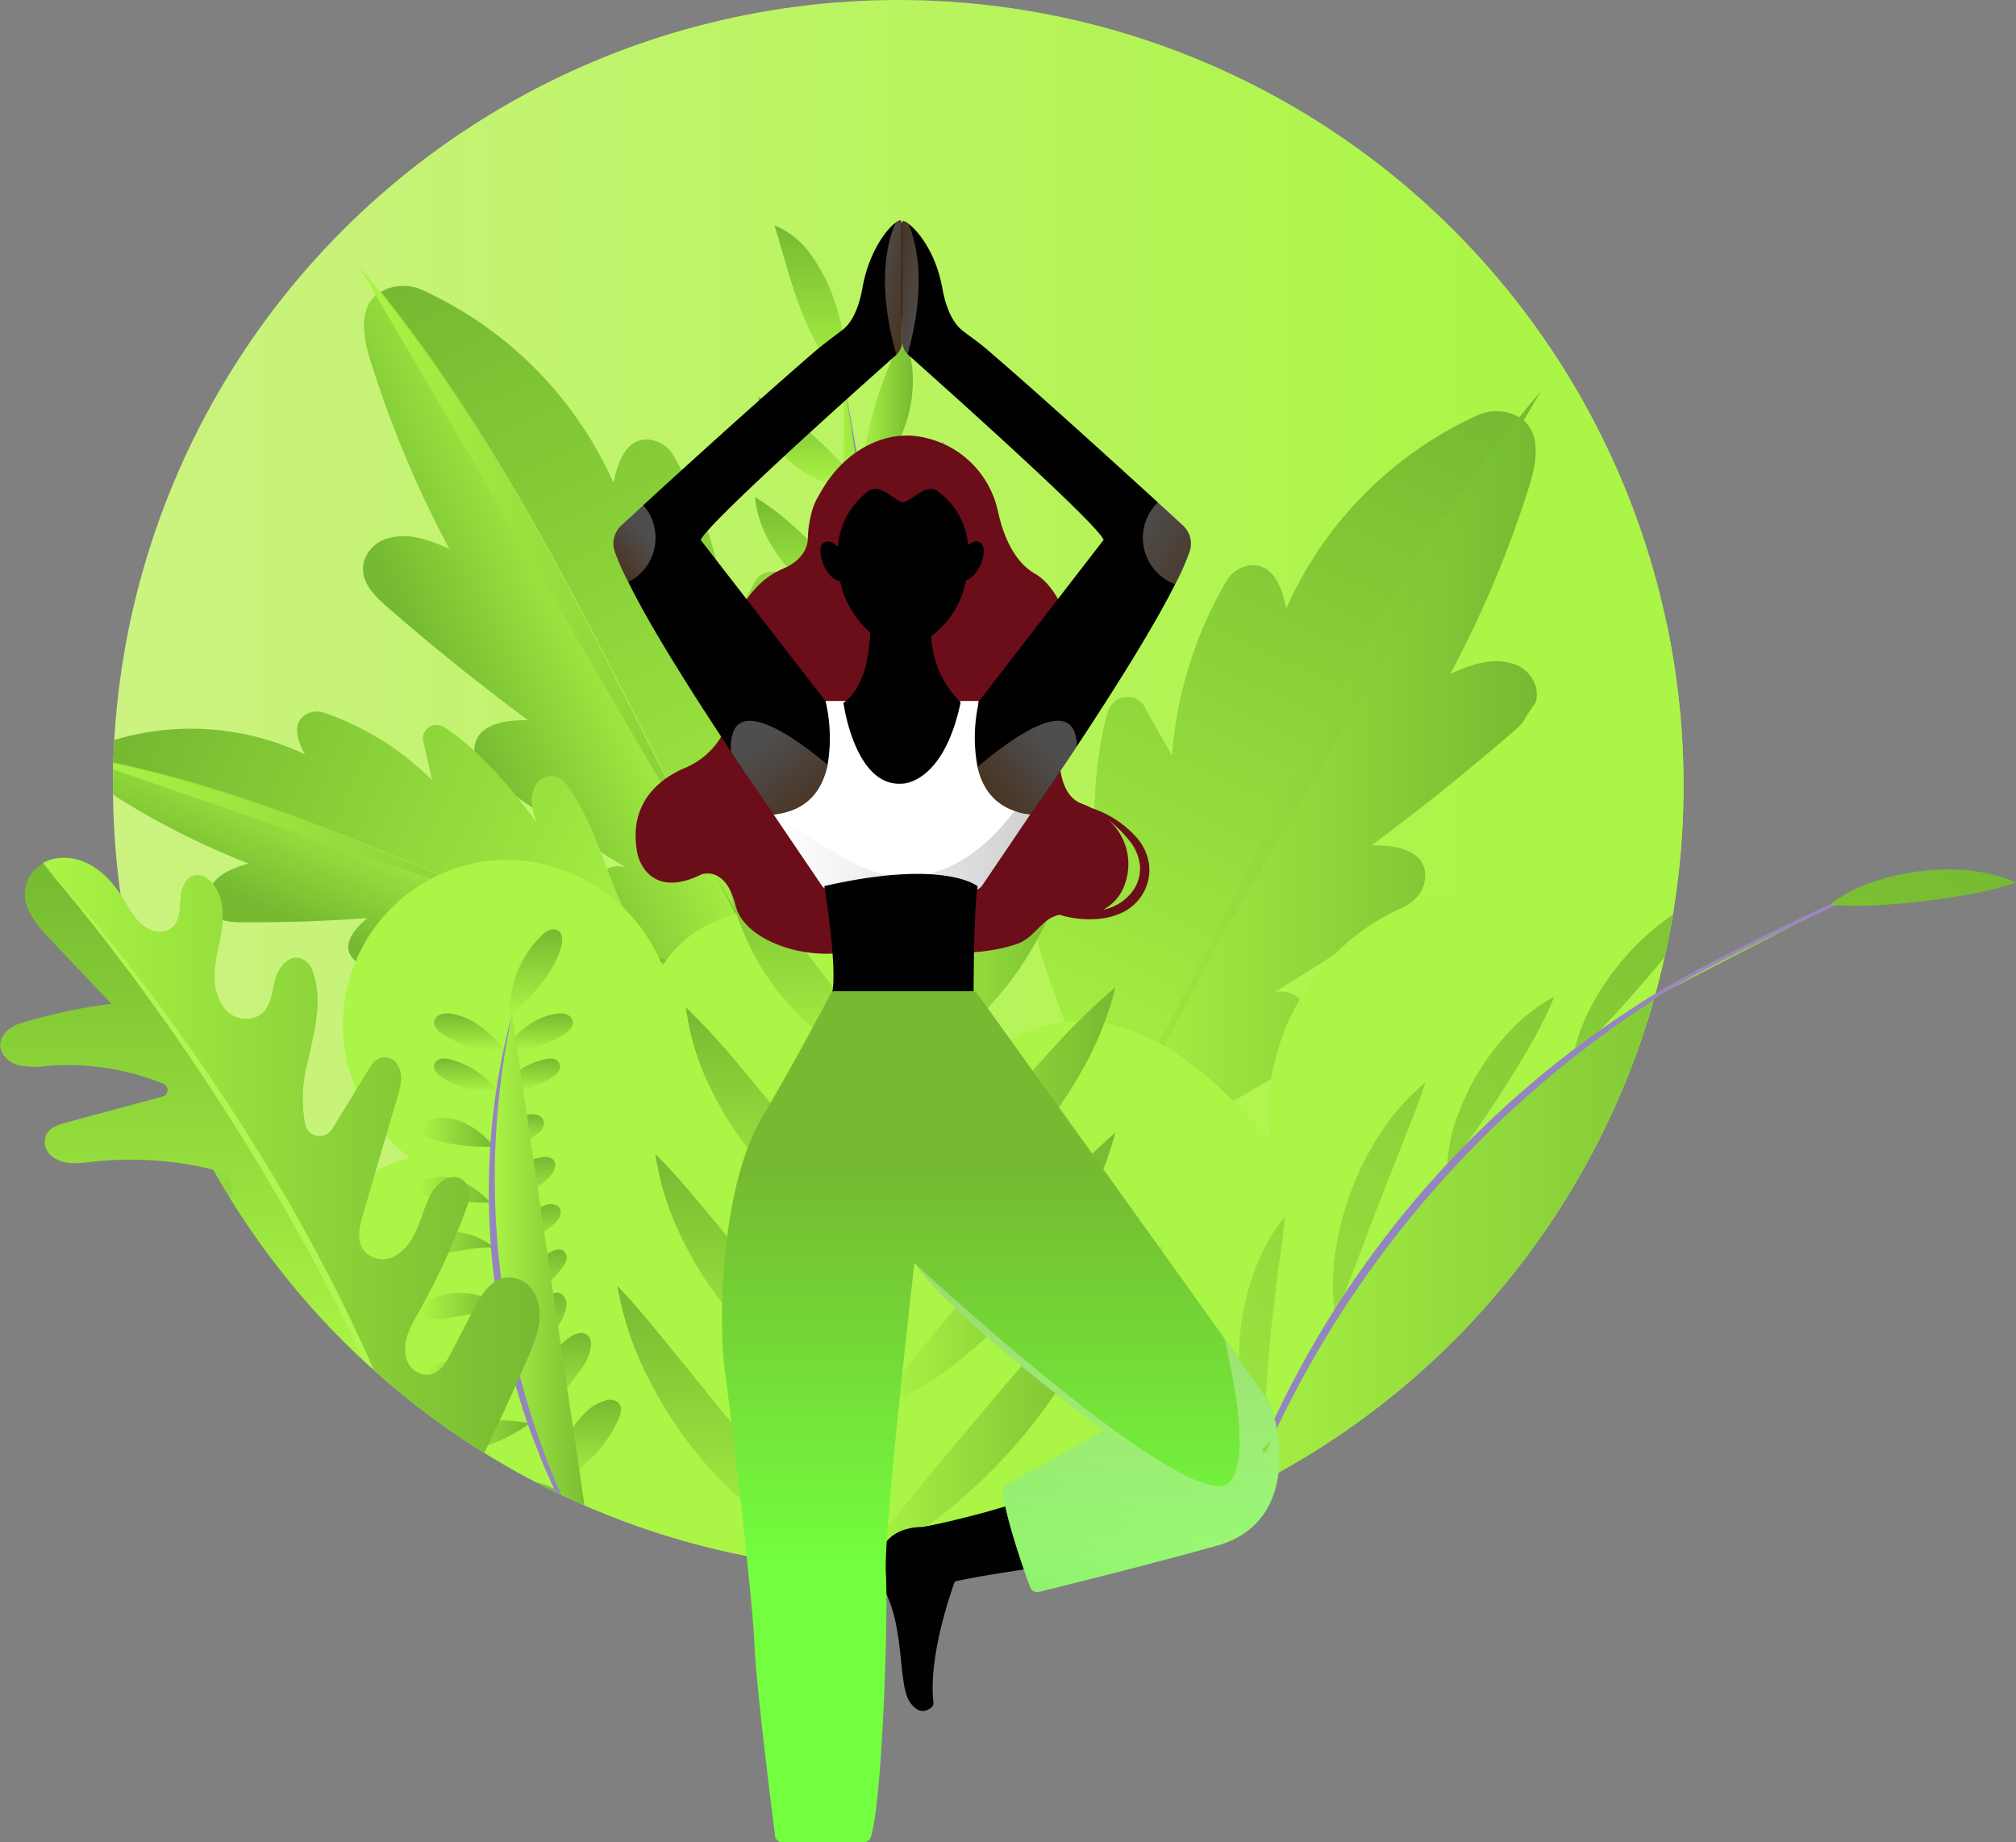 <svg xmlns="http://www.w3.org/2000/svg" xmlns:xlink="http://www.w3.org/1999/xlink" viewBox="0 0 293.92 268.53"><rect x="0" y="0" width="293.92" height="268.53" fill="#808080" stroke="none"/><defs><style>.cls-1{fill:url(#linear-gradient);}.cls-2{isolation:isolate;}.cls-3{clip-path:url(#clip-path);}.cls-4{fill:url(#linear-gradient-3);}.cls-5{fill:url(#linear-gradient-4);}.cls-6{fill:url(#linear-gradient-5);}.cls-7{fill:url(#linear-gradient-6);}.cls-8{fill:url(#linear-gradient-7);}.cls-9{fill:url(#linear-gradient-8);}.cls-10{fill:url(#linear-gradient-9);}.cls-11{fill:url(#linear-gradient-10);}.cls-12{fill:url(#linear-gradient-11);}.cls-13{fill:url(#linear-gradient-12);}.cls-14{fill:#aaf545;}.cls-15{fill:url(#linear-gradient-13);}.cls-16{fill:url(#linear-gradient-14);}.cls-17{fill:url(#linear-gradient-15);}.cls-18{fill:url(#linear-gradient-16);}.cls-19{fill:url(#linear-gradient-17);}.cls-20{fill:url(#linear-gradient-18);}.cls-21{fill:url(#linear-gradient-19);}.cls-22{fill:url(#linear-gradient-20);}.cls-23{fill:url(#linear-gradient-21);}.cls-24{fill:url(#linear-gradient-22);}.cls-25{fill:url(#linear-gradient-23);}.cls-26{fill:url(#linear-gradient-24);}.cls-27{fill:url(#linear-gradient-25);}.cls-28{fill:url(#linear-gradient-26);}.cls-29{fill:url(#linear-gradient-27);}.cls-30{fill:url(#linear-gradient-28);}.cls-31{fill:url(#linear-gradient-29);}.cls-32{fill:url(#linear-gradient-30);}.cls-33{fill:url(#linear-gradient-31);}.cls-34{fill:url(#linear-gradient-32);}.cls-35{fill:url(#linear-gradient-33);}.cls-36{fill:url(#linear-gradient-34);}.cls-37{fill:url(#linear-gradient-35);}.cls-38{fill:url(#linear-gradient-36);}.cls-39{fill:url(#linear-gradient-37);}.cls-40{fill:url(#linear-gradient-38);}.cls-41{fill:url(#linear-gradient-39);}.cls-42{fill:url(#linear-gradient-40);}.cls-43{fill:url(#linear-gradient-41);}.cls-44{fill:url(#linear-gradient-42);}.cls-45{fill:url(#linear-gradient-43);}.cls-46{fill:url(#linear-gradient-44);}.cls-47{fill:url(#linear-gradient-45);}.cls-48{fill:url(#linear-gradient-46);}.cls-49{fill:url(#linear-gradient-47);}.cls-50{fill:#9485bf;}.cls-51{fill:url(#linear-gradient-48);}.cls-52{fill:url(#linear-gradient-49);}.cls-53{fill:url(#linear-gradient-50);}.cls-54{fill:url(#linear-gradient-51);}.cls-55{fill:url(#linear-gradient-52);}.cls-56{fill:url(#linear-gradient-53);}.cls-57{fill:url(#linear-gradient-54);}.cls-58{fill:url(#linear-gradient-55);}.cls-59{fill:url(#linear-gradient-56);}.cls-60{fill:url(#linear-gradient-57);}.cls-61{fill:url(#linear-gradient-58);}.cls-62{fill:url(#linear-gradient-59);}.cls-63{fill:url(#linear-gradient-60);}.cls-64{fill:url(#linear-gradient-61);}.cls-65{fill:url(#linear-gradient-62);}.cls-66{fill:url(#linear-gradient-63);}.cls-67{fill:url(#linear-gradient-64);}.cls-68{fill:url(#linear-gradient-65);}.cls-69{fill:url(#linear-gradient-66);}.cls-70{fill:url(#linear-gradient-67);}.cls-71{fill:url(#linear-gradient-68);}.cls-72{fill:url(#linear-gradient-69);}.cls-73{fill:url(#linear-gradient-70);}.cls-74{fill:url(#linear-gradient-71);}.cls-75{fill:url(#linear-gradient-72);}.cls-76{fill:url(#linear-gradient-73);}.cls-77{fill:url(#linear-gradient-74);}.cls-78{fill:url(#linear-gradient-75);}.cls-79{fill:url(#linear-gradient-76);}.cls-80{fill:url(#linear-gradient-77);}.cls-81{fill:url(#linear-gradient-78);}.cls-82{fill:url(#linear-gradient-79);}.cls-83{fill:url(#linear-gradient-80);}.cls-84{fill:url(#linear-gradient-81);}.cls-85{fill:url(#linear-gradient-82);}.cls-86{fill:url(#linear-gradient-83);}.cls-87{fill:url(#linear-gradient-84);}.cls-88{fill:url(#linear-gradient-85);}.cls-89{fill:url(#linear-gradient-86);}.cls-90{fill:url(#linear-gradient-87);}.cls-91{fill:url(#linear-gradient-88);}.cls-92{fill:url(#linear-gradient-89);}.cls-93{fill:url(#linear-gradient-90);}.cls-94{fill:url(#linear-gradient-91);}.cls-95{fill:url(#linear-gradient-92);}.cls-96{fill:url(#linear-gradient-93);}.cls-97{fill:url(#linear-gradient-94);}.cls-98{fill:#6b0e19;}.cls-99{fill:#fff;}.cls-100,.cls-102,.cls-103,.cls-104,.cls-105,.cls-106,.cls-107,.cls-108,.cls-110{opacity:0.3;mix-blend-mode:multiply;}.cls-100{fill:url(#Degradado_sin_nombre_3);}.cls-101,.cls-108{fill:#010101;}.cls-102{fill:url(#Degradado_sin_nombre_6);}.cls-103{fill:url(#Degradado_sin_nombre_6-2);}.cls-104{fill:url(#Degradado_sin_nombre_6-3);}.cls-105{fill:url(#Degradado_sin_nombre_6-4);}.cls-106{fill:url(#Degradado_sin_nombre_6-5);}.cls-107{fill:url(#Degradado_sin_nombre_6-6);}.cls-109{fill:url(#linear-gradient-95);}.cls-110{fill:url(#Degradado_sin_nombre_725);}.cls-111{fill:url(#linear-gradient-99);}.cls-112{stroke:#9e86be;stroke-miterlimit:10;stroke-width:0.5px;fill:url(#linear-gradient-108);}.cls-113{fill:url(#linear-gradient-109);}.cls-114{fill:url(#linear-gradient-112);}.cls-115{fill:url(#linear-gradient-113);}.cls-116{fill:#b2f552;}</style><linearGradient id="linear-gradient" x1="245.45" y1="114.49" x2="16.47" y2="114.49" gradientUnits="userSpaceOnUse"><stop offset="0.09" stop-color="#aaf545"/><stop offset="1" stop-color="#ccf381"/></linearGradient><clipPath id="clip-path"><circle id="_Ellipse_" data-name="&lt;Ellipse&gt;" class="cls-1" cx="130.96" cy="114.49" r="114.49"/></clipPath><linearGradient id="linear-gradient-3" x1="1150.63" y1="-97.41" x2="1179.92" y2="-97.41" gradientTransform="matrix(-0.9, 0.43, 0.43, 0.9, 1171.66, -311.41)" gradientUnits="userSpaceOnUse"><stop offset="0" stop-color="#aaf545"/><stop offset="1" stop-color="#75ba31"/></linearGradient><linearGradient id="linear-gradient-4" x1="1141.89" y1="-36.39" x2="1141.89" y2="-161.39" xlink:href="#linear-gradient-3"/><linearGradient id="linear-gradient-5" x1="52.31" y1="102.82" x2="127.24" y2="102.82" gradientTransform="matrix(1, 0, 0, 1, 0, 0)" xlink:href="#linear-gradient-3"/><linearGradient id="linear-gradient-6" x1="795.25" y1="-332.01" x2="815.6" y2="-332.01" gradientTransform="matrix(-0.4, 0.91, 0.91, 0.4, 682.04, -470.63)" xlink:href="#linear-gradient-3"/><linearGradient id="linear-gradient-7" x1="789.17" y1="-289.59" x2="789.17" y2="-376.48" gradientTransform="matrix(-0.4, 0.91, 0.91, 0.4, 682.04, -470.63)" xlink:href="#linear-gradient-3"/><linearGradient id="linear-gradient-8" x1="10.53" y1="126.92" x2="108.07" y2="126.92" gradientTransform="matrix(1, 0, 0, 1, 0, 0)" xlink:href="#linear-gradient-3"/><linearGradient id="linear-gradient-9" x1="159.02" y1="116.72" x2="224.06" y2="116.72" gradientTransform="matrix(1, 0, 0, 1, 0, 0)" xlink:href="#linear-gradient-3"/><linearGradient id="linear-gradient-10" x1="123.97" y1="469.68" x2="123.97" y2="344.68" gradientTransform="translate(241.96 -311.41) rotate(25.51)" xlink:href="#linear-gradient-3"/><linearGradient id="linear-gradient-11" x1="149.74" y1="121.07" x2="224.66" y2="121.07" gradientTransform="matrix(1, 0, 0, 1, 0, 0)" xlink:href="#linear-gradient-3"/><linearGradient id="linear-gradient-12" x1="149.33" y1="121.07" x2="225.05" y2="121.07" gradientTransform="matrix(1, 0, 0, 1, 0, 0)" xlink:href="#linear-gradient-3"/><linearGradient id="linear-gradient-13" x1="234.38" y1="595.05" x2="306.05" y2="417.02" gradientTransform="translate(110.61 -364.51) rotate(16.25)" xlink:href="#linear-gradient-3"/><linearGradient id="linear-gradient-14" x1="226.91" y1="592.04" x2="298.57" y2="414.01" gradientTransform="translate(110.61 -364.51) rotate(16.25)" xlink:href="#linear-gradient-3"/><linearGradient id="linear-gradient-15" x1="221.04" y1="589.68" x2="292.7" y2="411.65" gradientTransform="translate(110.61 -364.51) rotate(16.25)" xlink:href="#linear-gradient-3"/><linearGradient id="linear-gradient-16" x1="217.59" y1="588.29" x2="289.25" y2="410.26" gradientTransform="translate(110.61 -364.51) rotate(16.25)" xlink:href="#linear-gradient-3"/><linearGradient id="linear-gradient-17" x1="246.53" y1="140.73" x2="250.73" y2="140.73" gradientTransform="matrix(1, 0, 0, 1, 0, 0)" xlink:href="#linear-gradient-3"/><linearGradient id="linear-gradient-18" x1="246.55" y1="140.72" x2="251.03" y2="140.72" gradientTransform="matrix(1, 0, 0, 1, 0, 0)" xlink:href="#linear-gradient-3"/><linearGradient id="linear-gradient-19" x1="246.23" y1="141.62" x2="246.63" y2="141.62" gradientTransform="matrix(1, 0, 0, 1, 0, 0)" xlink:href="#linear-gradient-3"/><linearGradient id="linear-gradient-20" x1="246.52" y1="141.77" x2="246.55" y2="141.77" gradientTransform="matrix(1, 0, 0, 1, 0, 0)" xlink:href="#linear-gradient-3"/><linearGradient id="linear-gradient-21" x1="229.67" y1="593.15" x2="301.33" y2="415.13" gradientTransform="translate(110.61 -364.51) rotate(16.25)" xlink:href="#linear-gradient-3"/><linearGradient id="linear-gradient-22" x1="217.32" y1="588.18" x2="288.98" y2="410.15" gradientTransform="translate(110.61 -364.51) rotate(16.25)" xlink:href="#linear-gradient-3"/><linearGradient id="linear-gradient-23" x1="221.48" y1="589.86" x2="293.15" y2="411.83" gradientTransform="translate(110.61 -364.51) rotate(16.25)" xlink:href="#linear-gradient-3"/><linearGradient id="linear-gradient-24" x1="229.48" y1="153.29" x2="230.43" y2="153.29" gradientTransform="matrix(1, 0, 0, 1, 0, 0)" xlink:href="#linear-gradient-3"/><linearGradient id="linear-gradient-25" x1="229.39" y1="152.76" x2="231.82" y2="152.76" gradientTransform="matrix(1, 0, 0, 1, 0, 0)" xlink:href="#linear-gradient-3"/><linearGradient id="linear-gradient-26" x1="209.74" y1="585.13" x2="281.41" y2="407.1" gradientTransform="translate(110.61 -364.51) rotate(16.25)" xlink:href="#linear-gradient-3"/><linearGradient id="linear-gradient-27" x1="218.47" y1="588.65" x2="290.14" y2="410.62" gradientTransform="translate(110.61 -364.51) rotate(16.25)" xlink:href="#linear-gradient-3"/><linearGradient id="linear-gradient-28" x1="226.45" y1="591.86" x2="298.12" y2="413.83" gradientTransform="translate(110.61 -364.51) rotate(16.25)" xlink:href="#linear-gradient-3"/><linearGradient id="linear-gradient-29" x1="203.89" y1="582.78" x2="275.56" y2="404.75" gradientTransform="translate(110.61 -364.51) rotate(16.25)" xlink:href="#linear-gradient-3"/><linearGradient id="linear-gradient-30" x1="201.41" y1="581.78" x2="273.08" y2="403.75" gradientTransform="translate(110.61 -364.51) rotate(16.25)" xlink:href="#linear-gradient-3"/><linearGradient id="linear-gradient-31" x1="194.7" y1="191.43" x2="194.86" y2="191.43" gradientTransform="matrix(1, 0, 0, 1, 0, 0)" xlink:href="#linear-gradient-3"/><linearGradient id="linear-gradient-32" x1="194.62" y1="191.2" x2="195.18" y2="191.2" gradientTransform="matrix(1, 0, 0, 1, 0, 0)" xlink:href="#linear-gradient-3"/><linearGradient id="linear-gradient-33" x1="226.7" y1="591.96" x2="298.36" y2="413.93" gradientTransform="translate(110.61 -364.51) rotate(16.25)" xlink:href="#linear-gradient-3"/><linearGradient id="linear-gradient-34" x1="183.72" y1="212.14" x2="184.03" y2="212.14" gradientTransform="matrix(1, 0, 0, 1, 0, 0)" xlink:href="#linear-gradient-3"/><linearGradient id="linear-gradient-35" x1="183.83" y1="211.54" x2="184.07" y2="211.54" gradientTransform="matrix(1, 0, 0, 1, 0, 0)" xlink:href="#linear-gradient-3"/><linearGradient id="linear-gradient-36" x1="184.07" y1="211.23" x2="184.09" y2="211.23" gradientTransform="matrix(1, 0, 0, 1, 0, 0)" xlink:href="#linear-gradient-3"/><linearGradient id="linear-gradient-37" x1="183.59" y1="211.56" x2="184.07" y2="211.56" gradientTransform="matrix(1, 0, 0, 1, 0, 0)" xlink:href="#linear-gradient-3"/><linearGradient id="linear-gradient-38" x1="183.63" y1="211.94" x2="183.83" y2="211.94" gradientTransform="matrix(1, 0, 0, 1, 0, 0)" xlink:href="#linear-gradient-3"/><linearGradient id="linear-gradient-39" x1="201.69" y1="581.89" x2="273.35" y2="403.86" gradientTransform="translate(110.61 -364.51) rotate(16.25)" xlink:href="#linear-gradient-3"/><linearGradient id="linear-gradient-40" x1="183.47" y1="211.88" x2="183.63" y2="211.88" gradientTransform="matrix(1, 0, 0, 1, 0, 0)" xlink:href="#linear-gradient-3"/><linearGradient id="linear-gradient-41" x1="176.79" y1="231.68" x2="176.98" y2="231.68" gradientTransform="matrix(1, 0, 0, 1, 0, 0)" xlink:href="#linear-gradient-3"/><linearGradient id="linear-gradient-42" x1="176.58" y1="231.49" x2="176.84" y2="231.49" gradientTransform="matrix(1, 0, 0, 1, 0, 0)" xlink:href="#linear-gradient-3"/><linearGradient id="linear-gradient-43" x1="176.75" y1="231.07" x2="177.02" y2="231.07" gradientTransform="matrix(1, 0, 0, 1, 0, 0)" xlink:href="#linear-gradient-3"/><linearGradient id="linear-gradient-44" x1="176.57" y1="231.32" x2="176.79" y2="231.32" gradientTransform="matrix(1, 0, 0, 1, 0, 0)" xlink:href="#linear-gradient-3"/><linearGradient id="linear-gradient-45" x1="199.41" y1="580.97" x2="271.08" y2="402.95" gradientTransform="translate(110.61 -364.51) rotate(16.25)" xlink:href="#linear-gradient-3"/><linearGradient id="linear-gradient-46" x1="208.45" y1="584.61" x2="280.12" y2="406.59" gradientTransform="translate(110.61 -364.51) rotate(16.25)" xlink:href="#linear-gradient-3"/><linearGradient id="linear-gradient-47" x1="172.8" y1="192.34" x2="267.11" y2="192.34" gradientTransform="matrix(1, 0, 0, 1, 0, 0)" xlink:href="#linear-gradient-3"/><linearGradient id="linear-gradient-48" x1="81.76" y1="207.28" x2="81.76" y2="194.33" gradientTransform="matrix(1, 0, 0, 1, 0, 0)" xlink:href="#linear-gradient-3"/><linearGradient id="linear-gradient-49" x1="76.82" y1="182.17" x2="76.82" y2="175.53" gradientTransform="matrix(1, 0, 0, 1, 0, 0)" xlink:href="#linear-gradient-3"/><linearGradient id="linear-gradient-50" x1="85.62" y1="217.09" x2="85.62" y2="204.04" gradientTransform="matrix(1, 0, 0, 1, 0, 0)" xlink:href="#linear-gradient-3"/><linearGradient id="linear-gradient-51" x1="69.35" y1="217.89" x2="80.96" y2="217.89" gradientTransform="matrix(1, 0, 0, 1, 0, 0)" xlink:href="#linear-gradient-3"/><linearGradient id="linear-gradient-52" x1="65.23" y1="209.41" x2="76.96" y2="209.41" gradientTransform="matrix(1, 0, 0, 1, 0, 0)" xlink:href="#linear-gradient-3"/><linearGradient id="linear-gradient-53" x1="78.59" y1="199.54" x2="78.59" y2="188.43" gradientTransform="matrix(1, 0, 0, 1, 0, 0)" xlink:href="#linear-gradient-3"/><linearGradient id="linear-gradient-54" x1="78.15" y1="148.06" x2="78.15" y2="135.48" gradientTransform="matrix(1, 0, 0, 1, 0, 0)" xlink:href="#linear-gradient-3"/><linearGradient id="linear-gradient-55" x1="62.24" y1="199.84" x2="74.45" y2="199.84" gradientTransform="matrix(1, 0, 0, 1, 0, 0)" xlink:href="#linear-gradient-3"/><linearGradient id="linear-gradient-56" x1="77.08" y1="159.14" x2="77.08" y2="154.26" gradientTransform="matrix(1, 0, 0, 1, 0, 0)" xlink:href="#linear-gradient-3"/><linearGradient id="linear-gradient-57" x1="86.32" y1="159.14" x2="86.32" y2="154.26" gradientTransform="matrix(-1, 0, 0, 1, 154.16, 0)" xlink:href="#linear-gradient-3"/><linearGradient id="linear-gradient-58" x1="78.48" y1="153.19" x2="78.48" y2="147.71" gradientTransform="matrix(1, 0, 0, 1, 0, 0)" xlink:href="#linear-gradient-3"/><linearGradient id="linear-gradient-59" x1="88.61" y1="153.19" x2="88.61" y2="147.71" gradientTransform="matrix(-1, 0, 0, 1, 156.96, 0)" xlink:href="#linear-gradient-3"/><linearGradient id="linear-gradient-60" x1="77.84" y1="190.8" x2="77.84" y2="182.15" gradientTransform="matrix(1, 0, 0, 1, 0, 0)" xlink:href="#linear-gradient-3"/><linearGradient id="linear-gradient-61" x1="61.45" y1="190.42" x2="73.02" y2="190.42" gradientTransform="matrix(1, 0, 0, 1, 0, 0)" xlink:href="#linear-gradient-3"/><linearGradient id="linear-gradient-62" x1="75.54" y1="167.32" x2="75.54" y2="162.43" gradientTransform="matrix(1, 0, 0, 1, 0, 0)" xlink:href="#linear-gradient-3"/><linearGradient id="linear-gradient-63" x1="76.28" y1="175.39" x2="76.28" y2="168.65" gradientTransform="matrix(1, 0, 0, 1, 0, 0)" xlink:href="#linear-gradient-3"/><linearGradient id="linear-gradient-64" x1="61.3" y1="165.07" x2="71.74" y2="165.07" gradientTransform="matrix(1, 0, 0, 1, 0, 0)" xlink:href="#linear-gradient-3"/><linearGradient id="linear-gradient-65" x1="60.77" y1="181.11" x2="71.9" y2="181.11" gradientTransform="matrix(1, 0, 0, 1, 0, 0)" xlink:href="#linear-gradient-3"/><linearGradient id="linear-gradient-66" x1="61.24" y1="173.42" x2="71.5" y2="173.42" gradientTransform="matrix(1, 0, 0, 1, 0, 0)" xlink:href="#linear-gradient-3"/><linearGradient id="linear-gradient-67" x1="71.71" y1="187.66" x2="86.39" y2="187.66" gradientTransform="matrix(1, 0, 0, 1, 0, 0)" xlink:href="#linear-gradient-3"/><linearGradient id="linear-gradient-68" x1="125.45" y1="205.99" x2="163.2" y2="205.99" gradientTransform="matrix(1, 0, 0, 1, 0, 0)" xlink:href="#linear-gradient-3"/><linearGradient id="linear-gradient-69" x1="128.27" y1="185.16" x2="162.61" y2="185.16" gradientTransform="matrix(1, 0, 0, 1, 0, 0)" xlink:href="#linear-gradient-3"/><linearGradient id="linear-gradient-70" x1="131.1" y1="137.46" x2="156.41" y2="137.46" gradientTransform="matrix(1, 0, 0, 1, 0, 0)" xlink:href="#linear-gradient-3"/><linearGradient id="linear-gradient-71" x1="127.86" y1="76.38" x2="137.92" y2="76.38" gradientTransform="matrix(1, 0, 0, 1, 0, 0)" xlink:href="#linear-gradient-3"/><linearGradient id="linear-gradient-72" x1="125.47" y1="59.92" x2="133.08" y2="59.92" gradientTransform="matrix(1, 0, 0, 1, 0, 0)" xlink:href="#linear-gradient-3"/><linearGradient id="linear-gradient-73" x1="131.15" y1="115.52" x2="153.2" y2="115.52" gradientTransform="matrix(1, 0, 0, 1, 0, 0)" xlink:href="#linear-gradient-3"/><linearGradient id="linear-gradient-74" x1="130.22" y1="162.71" x2="162.61" y2="162.71" gradientTransform="matrix(1, 0, 0, 1, 0, 0)" xlink:href="#linear-gradient-3"/><linearGradient id="linear-gradient-75" x1="130.69" y1="129.14" x2="130.86" y2="129.14" gradientTransform="matrix(1, 0, 0, 1, 0, 0)" xlink:href="#linear-gradient-3"/><linearGradient id="linear-gradient-76" x1="118.41" y1="155.84" x2="118.41" y2="124.24" gradientTransform="matrix(1, 0, 0, 1, 0, 0)" xlink:href="#linear-gradient-3"/><linearGradient id="linear-gradient-77" x1="117.37" y1="129.2" x2="117.37" y2="100.23" gradientTransform="matrix(1, 0, 0, 1, 0, 0)" xlink:href="#linear-gradient-3"/><linearGradient id="linear-gradient-78" x1="129.42" y1="94.33" x2="145.51" y2="94.33" gradientTransform="matrix(1, 0, 0, 1, 0, 0)" xlink:href="#linear-gradient-3"/><linearGradient id="linear-gradient-79" x1="130.17" y1="181.46" x2="130.22" y2="181.46" gradientTransform="matrix(1, 0, 0, 1, 0, 0)" xlink:href="#linear-gradient-3"/><linearGradient id="linear-gradient-80" x1="115.1" y1="181.48" x2="115.1" y2="146.84" gradientTransform="matrix(1, 0, 0, 1, 0, 0)" xlink:href="#linear-gradient-3"/><linearGradient id="linear-gradient-81" x1="129.26" y1="107.26" x2="129.44" y2="107.26" gradientTransform="matrix(1, 0, 0, 1, 0, 0)" xlink:href="#linear-gradient-3"/><linearGradient id="linear-gradient-82" x1="117.44" y1="107.42" x2="117.44" y2="84.53" gradientTransform="matrix(1, 0, 0, 1, 0, 0)" xlink:href="#linear-gradient-3"/><linearGradient id="linear-gradient-83" x1="127.89" y1="205.05" x2="128.32" y2="205.05" gradientTransform="matrix(1, 0, 0, 1, 0, 0)" xlink:href="#linear-gradient-3"/><linearGradient id="linear-gradient-84" x1="111.7" y1="205.36" x2="111.7" y2="168.22" gradientTransform="matrix(1, 0, 0, 1, 0, 0)" xlink:href="#linear-gradient-3"/><linearGradient id="linear-gradient-85" x1="118.78" y1="88.9" x2="118.78" y2="72.46" gradientTransform="matrix(1, 0, 0, 1, 0, 0)" xlink:href="#linear-gradient-3"/><linearGradient id="linear-gradient-86" x1="125.32" y1="227.88" x2="125.48" y2="227.88" gradientTransform="matrix(1, 0, 0, 1, 0, 0)" xlink:href="#linear-gradient-3"/><linearGradient id="linear-gradient-87" x1="125.27" y1="70.56" x2="125.38" y2="70.56" gradientTransform="matrix(1, 0, 0, 1, 0, 0)" xlink:href="#linear-gradient-3"/><linearGradient id="linear-gradient-88" x1="107.66" y1="227.98" x2="107.66" y2="187.45" gradientTransform="matrix(1, 0, 0, 1, 0, 0)" xlink:href="#linear-gradient-3"/><linearGradient id="linear-gradient-89" x1="117.95" y1="70.83" x2="117.95" y2="57.87" gradientTransform="matrix(1, 0, 0, 1, 0, 0)" xlink:href="#linear-gradient-3"/><linearGradient id="linear-gradient-90" x1="118.12" y1="56.03" x2="118.12" y2="32.85" gradientTransform="matrix(1, 0, 0, 1, 0, 0)" xlink:href="#linear-gradient-3"/><linearGradient id="linear-gradient-91" x1="122.3" y1="151.54" x2="131.29" y2="151.54" gradientTransform="matrix(1, 0, 0, 1, 0, 0)" xlink:href="#linear-gradient-3"/><linearGradient id="linear-gradient-92" x1="91.93" y1="-80.16" x2="137.41" y2="-80.16" gradientTransform="translate(-32.42 286.17) rotate(-20.32)" xlink:href="#linear-gradient-3"/><linearGradient id="linear-gradient-93" x1="94.09" y1="-22.31" x2="94.09" y2="-136.9" gradientTransform="translate(-32.42 286.17) rotate(-20.32)" xlink:href="#linear-gradient-3"/><linearGradient id="linear-gradient-94" x1="6.24" y1="179.94" x2="65.74" y2="179.94" gradientTransform="matrix(1, 0, 0, 1, 0, 0)" xlink:href="#linear-gradient-3"/><linearGradient id="Degradado_sin_nombre_3" x1="114.11" y1="123.98" x2="174.11" y2="123.98" gradientUnits="userSpaceOnUse"><stop offset="0" stop-color="#fff"/><stop offset="0.38" stop-color="#a0a0a0"/><stop offset="1"/></linearGradient><linearGradient id="Degradado_sin_nombre_6" x1="153.36" y1="109.75" x2="140.23" y2="119.98" gradientUnits="userSpaceOnUse"><stop offset="0" stop-color="#fff"/><stop offset="0.44" stop-color="#f5c6a0"/><stop offset="1" stop-color="#e77c24"/></linearGradient><linearGradient id="Degradado_sin_nombre_6-2" x1="111.38" y1="108.16" x2="122.76" y2="122.92" xlink:href="#Degradado_sin_nombre_6"/><linearGradient id="Degradado_sin_nombre_6-3" x1="164.89" y1="76.81" x2="185.81" y2="86.4" xlink:href="#Degradado_sin_nombre_6"/><linearGradient id="Degradado_sin_nombre_6-4" x1="94.08" y1="78.21" x2="86.7" y2="83.96" xlink:href="#Degradado_sin_nombre_6"/><linearGradient id="Degradado_sin_nombre_6-5" x1="135.18" y1="42.59" x2="126.46" y2="40.67" xlink:href="#Degradado_sin_nombre_6"/><linearGradient id="Degradado_sin_nombre_6-6" x1="126.82" y1="41.06" x2="136.23" y2="42.97" xlink:href="#Degradado_sin_nombre_6"/><linearGradient id="linear-gradient-95" x1="145.88" y1="263.39" x2="145.88" y2="144.63" gradientUnits="userSpaceOnUse"><stop offset="0.29" stop-color="#73ff3f"/><stop offset="0.78" stop-color="#75ba31"/></linearGradient><linearGradient id="Degradado_sin_nombre_725" x1="164.31" y1="187.44" x2="131.54" y2="280.4" gradientUnits="userSpaceOnUse"><stop offset="0" stop-color="#fff"/><stop offset="0.17" stop-color="#fcfcfc"/><stop offset="0.3" stop-color="#f2f2f2"/><stop offset="0.42" stop-color="#e2e2e2"/><stop offset="0.53" stop-color="#cbcbcb"/><stop offset="0.64" stop-color="#adadad"/><stop offset="0.74" stop-color="#898989"/><stop offset="0.84" stop-color="#5d5d5d"/><stop offset="0.93" stop-color="#2c2c2c"/><stop offset="1"/></linearGradient><linearGradient id="linear-gradient-99" x1="181.9" y1="217.48" x2="187.42" y2="203.77" gradientTransform="matrix(1, 0, 0, 1, 0, 0)" xlink:href="#linear-gradient-3"/><linearGradient id="linear-gradient-108" x1="240.65" y1="138.56" x2="268.16" y2="138.56" gradientTransform="matrix(1, 0, 0, 1, 0, 0)" xlink:href="#linear-gradient-3"/><linearGradient id="linear-gradient-109" x1="234.4" y1="593.91" x2="306.06" y2="415.88" gradientTransform="translate(110.61 -364.51) rotate(16.25)" xlink:href="#linear-gradient-3"/><linearGradient id="linear-gradient-112" x1="6.24" y1="168.42" x2="78.66" y2="168.42" gradientTransform="matrix(1, 0, 0, 1, 0, 0)" xlink:href="#linear-gradient-3"/><linearGradient id="linear-gradient-113" x1="26.71" y1="198.7" x2="26.71" y2="125.86" gradientTransform="matrix(1, 0, 0, 1, 0, 0)" xlink:href="#linear-gradient-3"/></defs><title>Asset 1</title><g class="cls-2"><g id="Layer_2" data-name="Layer 2"><g id="OBJECTS"><circle id="_Ellipse_2" data-name="&lt;Ellipse&gt;" class="cls-1" cx="130.96" cy="114.49" r="114.49"/><g class="cls-3"><path class="cls-4" d="M53.06,81.86c-.72,2.75,1.42,4.9,3.39,6.62Q66.4,97.14,77,105c-3.32-.1-7.7.57-7.84,4.23a4.88,4.88,0,0,0,2.13,4.11q9.74,6.93,20,13.15c-2.14-.81-4.66.86-5.29,3.07a7.1,7.1,0,0,0,1.78,6.36A21.06,21.06,0,0,0,93.26,140q12.36,7.2,24.69,14.44a26.1,26.1,0,0,1-.38-3.06c-21.36-36-36-76.25-62-108.89-3.41,2-2.69,6.52-1.59,10A158.37,158.37,0,0,0,65.51,80c-2.8-1.2-5.76-2.41-8.82-1.55A5,5,0,0,0,53.06,81.86Z"/><path class="cls-5" d="M61.59,42.29a6.63,6.63,0,0,0-5.56,0,5.19,5.19,0,0,0-.47.25c26,32.64,40.65,72.92,62,108.89-.4-5.93,1.14-12,3.09-17.64,2.37-7,5.39-13.83,6.28-21.15.23-2,.22-4.27-1.72-5.38a4,4,0,0,0-3.69,0c-2.35,1.12-3.45,3.49-4.46,5.74.72-8.11.74-19.82-1.66-27.6a2.94,2.94,0,0,0-5.08-1l-4.22,7.5A59.25,59.25,0,0,0,98.2,66.44a4.69,4.69,0,0,0-3.41-2.33c-3.44-.42-4.75,3.29-5.34,6.28A55.92,55.92,0,0,0,61.59,42.29Z"/><path class="cls-6" d="M52.31,38.75c31.85,38,46.8,87.32,74.93,128.14"/><path class="cls-7" d="M30.45,132.5c.87,1.77,3,1.94,4.78,1.95q9.18.06,18.34-.61c-1.8,1.45-3.8,3.79-2.22,5.78a3.39,3.39,0,0,0,3,1.2c5.51-.5,11-1.21,16.48-2.11a3,3,0,0,0-1.4,4,4.93,4.93,0,0,0,3.82,2.55,14.58,14.58,0,0,0,4.74-.33l19.56-3.57A16.79,16.79,0,0,1,96,139.93c-27.55-9.29-53.52-23.89-82-29.32-.88,2.61,1.53,4.65,3.69,6a111.3,111.3,0,0,0,18.53,9.26c-2,.63-4.13,1.33-5.35,3.17A3.51,3.51,0,0,0,30.45,132.5Z"/><path class="cls-8" d="M17,107.77a4.58,4.58,0,0,0-3,2.5c-.05.11-.09.23-.13.34,28.49,5.43,54.46,20,82,29.32-2.89-3-4.82-6.83-6.36-10.7-1.91-4.75-3.42-9.73-6.27-14-.77-1.15-1.81-2.36-3.34-2.06a2.76,2.76,0,0,0-2,1.65c-.73,1.66-.23,3.41.26,5-3.3-4.61-8.59-10.78-13.38-13.8a2,2,0,0,0-3.12,1.79L63,113.74a41.08,41.08,0,0,0-15.69-9.82,3.26,3.26,0,0,0-2.85.32c-2,1.33-1,3.89,0,5.73A38.87,38.87,0,0,0,17,107.77Z"/><path class="cls-9" d="M10.53,110.11c34,5.6,64.22,24.84,97.54,33.62"/><path class="cls-10" d="M223.92,100.12c.71,2.75-1.42,4.89-3.39,6.61q-10,8.67-20.59,16.52c3.33-.09,7.71.58,7.85,4.24a4.92,4.92,0,0,1-2.14,4.11q-9.74,6.93-20,13.14c2.15-.8,4.67.87,5.3,3.07a7.08,7.08,0,0,1-1.78,6.36,20.72,20.72,0,0,1-5.49,4.08L159,172.7a26.67,26.67,0,0,0,.39-3.06c21.36-36,36-76.25,62-108.89,3.41,2,2.69,6.51,1.6,10a159.48,159.48,0,0,1-11.54,27.48c2.79-1.2,5.75-2.42,8.82-1.56A5,5,0,0,1,223.92,100.12Z"/><path class="cls-11" d="M215.38,60.55a6.61,6.61,0,0,1,5.57,0,5,5,0,0,1,.46.25c-26,32.64-40.64,72.91-62,108.89.39-5.93-1.15-12-3.09-17.64-2.38-7-5.39-13.83-6.28-21.15-.24-2-.23-4.27,1.72-5.38a4,4,0,0,1,3.69,0c2.35,1.12,3.45,3.49,4.45,5.74-.72-8.11-.73-19.82,1.67-27.6a2.94,2.94,0,0,1,5.07-1l4.23,7.51a59,59,0,0,1,7.91-25.41,4.64,4.64,0,0,1,3.4-2.33c3.44-.42,4.76,3.29,5.34,6.28A55.92,55.92,0,0,1,215.38,60.55Z"/><path class="cls-12" d="M224.66,57c-31.84,38-46.79,87.32-74.92,128.13"/><path class="cls-13" d="M224.66,57a246.59,246.59,0,0,0-20.93,30.64c-6.26,10.68-12,21.66-17.55,32.73s-11.1,22.16-17,33.06l-4.51,8.13-4.71,8-5,7.86-5.24,7.68,5-7.82,4.76-8,4.57-8.09,4.4-8.18c5.76-11,11.24-22.07,16.8-33.15s11.36-22.05,17.78-32.68L208,79.37l5.21-7.71,5.55-7.47Z"/><path class="cls-14" d="M265.89,97.44V254.52a440.65,440.65,0,0,1-58.38-2.81c-45.8-5.14-91.29-16.7-135.15-31-15.11-4.91-30.13-10.15-45.07-15.57a19.58,19.58,0,0,1,21.56-6.92,18.82,18.82,0,0,1,10.92-29.43,24.09,24.09,0,0,1,13.56-43.45,24.74,24.74,0,0,1,23.25,15.46c5.52-8.78,18.57-10.61,27.69-5.65s14.49,15,16.41,25.24c1.91-9.09,13.44-13.3,22.39-10.78s15.74,9.62,22.07,16.42a33,33,0,0,1,34-36.58c-4.25-13,1.93-28.61,13.94-35.17C243.29,88.73,256.78,90.27,265.89,97.44Z"/><path class="cls-15" d="M286.66,128a21.9,21.9,0,0,1,6.92,1.75,46,46,0,0,1-6.79,1.72c-2.23.41-4.43.73-6.64,1s-4.44.46-6.7.57a44.47,44.47,0,0,1-7-.09,22.63,22.63,0,0,1,6.32-3.31,32.46,32.46,0,0,1,6.86-1.56A31.78,31.78,0,0,1,286.66,128Z"/><path class="cls-16" d="M274.19,144.24c-2.55,0-4.88-.25-7.18-.45l-6.82-.63-6.82-.6c-2.07-.2-4.18-.38-6.4-.73q2-1.14,4.06-2.21c.71-.21,1.44-.38,2.16-.53a27.59,27.59,0,0,1,14.62,1.32A19.78,19.78,0,0,1,274.19,144.24Z"/><path class="cls-17" d="M252.78,148.85a24.76,24.76,0,0,1,7.73,2.51c-2.72.51-5.31.73-7.88,1s-5.08.41-7.6.59l-7.62.51c-2.51.13-5,.28-7.74.19.27-.21.51-.43.76-.65a25.94,25.94,0,0,1,6.34-3,35.14,35.14,0,0,1,7.94-1.51A34.07,34.07,0,0,1,252.78,148.85Z"/><path class="cls-18" d="M263.67,126.74a24.84,24.84,0,0,1-3.4,4.86,42,42,0,0,1-4,4,43.68,43.68,0,0,1-4.49,3.44l-1.05.66a18.55,18.55,0,0,0-4.1,1.77,19.46,19.46,0,0,1,2.77-5,28.82,28.82,0,0,1,3.95-4.23,27.71,27.71,0,0,1,4.72-3.37A19,19,0,0,1,263.67,126.74Z"/><path class="cls-19" d="M250.73,139.7a22.61,22.61,0,0,1-4.18,2.07h0a2.47,2.47,0,0,1,.1-.29A18.55,18.55,0,0,1,250.73,139.7Z"/><path class="cls-20" d="M246.55,141.77a22.61,22.61,0,0,0,4.18-2.07,1.67,1.67,0,0,1,.3-.08q-2.06,1.06-4.06,2.21Z"/><path class="cls-21" d="M246.23,141.71l.4-.24a2.47,2.47,0,0,0-.1.29Z"/><path class="cls-22" d="M246.55,141.77s0,0,0,0h0Z"/><path class="cls-23" d="M213.88,211.52a44.87,44.87,0,0,1,14.35.79c-4.73.76-9.3,1.55-13.79,2.63a114.4,114.4,0,0,0-13.13,4,111.3,111.3,0,0,0-12.57,5.54c-4,2-7.87,4.34-11.83,6.77,0-.14.07-.26.11-.4a46,46,0,0,1,9.92-9.33,56.75,56.75,0,0,1,26.94-10Z"/><path class="cls-24" d="M220.67,181.88a27.27,27.27,0,0,1,9.24,2c-3.13.58-6.11,1-9.06,1.49s-5.82,1-8.69,1.65-5.73,1.33-8.6,2.11-5.71,1.61-8.76,2.38l.06-.14a27.68,27.68,0,0,1,7.43-5.47,36.61,36.61,0,0,1,8.93-3.2A36.15,36.15,0,0,1,220.67,181.88Z"/><path class="cls-25" d="M211.76,200.1A28.81,28.81,0,0,1,222,202.27c-3.49.44-6.8.78-10.06,1.31s-6.46,1.14-9.62,1.93-6.27,1.74-9.39,2.83c-2.94,1-5.85,2.2-8.92,3.4,0-.15,0-.32,0-.48,0,0,0,0,0,0a29.45,29.45,0,0,1,7.4-6,37.74,37.74,0,0,1,20.27-5.1Z"/><path class="cls-26" d="M229.48,153.61c.31-.23.62-.45,1-.65-.25.22-.49.44-.76.65Z"/><path class="cls-27" d="M229.48,153.42c.77-.59,1.55-1.19,2.34-1.76-.45.44-.91.87-1.39,1.3-.33.2-.64.42-1,.65h.19l-.28.25A3.43,3.43,0,0,1,229.48,153.42Z"/><path class="cls-28" d="M229.48,153.42a26.58,26.58,0,0,1,2.66-7,36.93,36.93,0,0,1,4.43-6.48,37.37,37.37,0,0,1,5.69-5.41,25.86,25.86,0,0,1,6.91-3.88A61.3,61.3,0,0,1,244.7,137q-2.34,3-4.76,5.8c-1.62,1.89-3.27,3.76-5,5.61-1,1.08-2,2.16-3.12,3.21,0,0,0,0,0,0C231,152.23,230.25,152.83,229.48,153.42Z"/><path class="cls-29" d="M211.51,170.05a27.53,27.53,0,0,1,8.12-4.79,37.3,37.3,0,0,1,18.63-2.14,27.22,27.22,0,0,1,9,2.85c-3.16.3-6.16.42-9.14.63s-5.88.46-8.8.79-5.82.74-8.76,1.21S214.66,169.62,211.51,170.05Z"/><path class="cls-30" d="M197.74,231.65c-2.05.86-4,1.59-6,2.37s-3.85,1.58-5.73,2.43-3.75,1.77-5.6,2.73-3.73,2-5.72,3a20.16,20.16,0,0,1,4.45-4.9,26.8,26.8,0,0,1,5.65-3.47,25.93,25.93,0,0,1,6.32-2A19.82,19.82,0,0,1,197.74,231.65Z"/><path class="cls-31" d="M215.61,164.17a57,57,0,0,1-4.63,5.88,24.62,24.62,0,0,1,1.55-7.47,35.56,35.56,0,0,1,8-12.68,24.43,24.43,0,0,1,6.07-4.6,55.81,55.81,0,0,1-3.3,6.71c-1.2,2.11-2.43,4.15-3.71,6.17S217,162.19,215.61,164.17Z"/><path class="cls-32" d="M207.84,157.8c-1,3-2.16,5.85-3.27,8.66l-3.29,8.34c-1.08,2.78-2.14,5.57-3.19,8.39-.94,2.44-1.84,4.91-2.91,7.42l-.56.87a31.17,31.17,0,0,1,.11-9.15,42.93,42.93,0,0,1,6.78-17.5A31.1,31.1,0,0,1,207.84,157.8Z"/><path class="cls-33" d="M194.7,191.51l.16-.16-.06.14Z"/><path class="cls-34" d="M194.7,191.51l.1,0-.13.3c0-.11,0-.2,0-.31l.56-.87c-.1.25-.21.49-.32.74Z"/><path class="cls-35" d="M179,245.14a7.06,7.06,0,0,1,2.41,1,5.21,5.21,0,0,1,1.8,2,20.86,20.86,0,0,1-2.48-.35c-.76-.15-1.49-.31-2.23-.48s-1.45-.34-2.2-.54a21.22,21.22,0,0,1-2.4-.77,5.39,5.39,0,0,1,2.48-1A7.22,7.22,0,0,1,179,245.14Z"/><path class="cls-36" d="M184,211.74c0,.26-.05.53-.07.8a4.16,4.16,0,0,1-.24-.47l.11-.26Z"/><path class="cls-37" d="M184,211.74l-.2.07.24-.55C184.06,211.42,184.05,211.59,184,211.74Z"/><path class="cls-38" d="M184.07,211.23l0,0s0,0,0,0Z"/><path class="cls-39" d="M184.07,211.23v0l-.24.55-.2.08a.1.1,0,0,1,0-.08C183.75,211.61,183.9,211.42,184.07,211.23Z"/><path class="cls-40" d="M183.63,211.89l.2-.08-.11.26A.51.51,0,0,1,183.63,211.89Z"/><path class="cls-41" d="M184.07,211.23c-.17.19-.32.38-.48.58a27.5,27.5,0,0,1-2.5-8.07,37,37,0,0,1,1.75-18.3,27,27,0,0,1,4.5-8.09c-.3,3.11-.76,6-1.13,8.93s-.71,5.75-1,8.62-.49,5.75-.66,8.66C184.39,206.07,184.29,208.6,184.07,211.23Z"/><path class="cls-42" d="M183.63,211.89l-.16.06.12-.14A.1.1,0,0,0,183.63,211.89Z"/><path class="cls-43" d="M176.84,231.47l.14.42-.19-.22A.46.46,0,0,1,176.84,231.47Z"/><path class="cls-44" d="M176.79,231.67l-.21-.24.21-.12a1.42,1.42,0,0,0,.05.16A.46.46,0,0,0,176.79,231.67Z"/><path class="cls-45" d="M177,230.83c0,.14-.08.26-.11.4l-.12.08a.76.76,0,0,1,0-.11Z"/><path class="cls-46" d="M176.75,231.2a.76.76,0,0,0,0,.11l-.21.12h0Z"/><path class="cls-47" d="M176.75,231.2l-.18.23a40.69,40.69,0,0,1-6.75-10.78,51.47,51.47,0,0,1-3.93-26.35,40.39,40.39,0,0,1,3.58-12.84c-.14,4.44-.26,8.73-.11,13a109.81,109.81,0,0,0,3.73,25.05C174.12,223.39,175.39,227.23,176.75,231.2Z"/><path class="cls-48" d="M169.91,236.14c1.24,2.13,2.59,4.21,4,6.39a23.39,23.39,0,0,1-5.86-5.06,30.4,30.4,0,0,1-4.2-6.56,29.93,29.93,0,0,1-2.37-7.41,23.19,23.19,0,0,1-.17-7.75c.81,2.47,1.54,4.83,2.4,7.14s1.78,4.57,2.81,6.76S168.66,234,169.91,236.14Z"/><path class="cls-49" d="M172.8,252.36a148.66,148.66,0,0,1,94.31-120"/><path class="cls-50" d="M172.8,252.36a146.7,146.7,0,0,1,3.65-19.71,149.07,149.07,0,0,1,6.36-19,145.24,145.24,0,0,1,49-62.41,149.83,149.83,0,0,1,17-10.69,146.73,146.73,0,0,1,18.29-8.2A146.42,146.42,0,0,0,249.06,141,152.52,152.52,0,0,0,172.8,252.36Z"/><path class="cls-51" d="M85.76,194.73a1.88,1.88,0,0,1,.41,1.42,7.31,7.31,0,0,1-1.55,3.58,34.09,34.09,0,0,1-7.28,7.55,19.27,19.27,0,0,1,1.3-6.59A12.88,12.88,0,0,1,83,195a3.46,3.46,0,0,1,1.34-.64A1.54,1.54,0,0,1,85.76,194.73Z"/><path class="cls-52" d="M81.42,175.88a1.4,1.4,0,0,1,.2,1.46,3.54,3.54,0,0,1-1,1.21,14.62,14.62,0,0,1-8.71,3.62c0-.16,0-.33,0-.48a14.64,14.64,0,0,1,7.45-5.93A2,2,0,0,1,81.42,175.88Z"/><path class="cls-53" d="M86.16,212.62a50.2,50.2,0,0,1-5.29,4.47c-.06-.13-.12-.25-.17-.38a15.61,15.61,0,0,1,4.44-10.57,6.81,6.81,0,0,1,3.25-2,1.88,1.88,0,0,1,1.78.35,1.53,1.53,0,0,1,.36,1.15,3.82,3.82,0,0,1-.33,1.2A18.58,18.58,0,0,1,86.16,212.62Z"/><path class="cls-54" d="M80.87,217.09l.09.2A26.07,26.07,0,0,1,71.87,220a3.55,3.55,0,0,1-1.59-.09,1.34,1.34,0,0,1-.93-1.19,1.82,1.82,0,0,1,1-1.31,10.21,10.21,0,0,1,10.35-.4v0a1.93,1.93,0,0,1,0-.24C80.75,216.84,80.81,217,80.87,217.09Z"/><path class="cls-55" d="M77,207.44l0,.23a23.75,23.75,0,0,1-9.7,4c-.66.11-1.47.14-1.85-.42s.05-1.42.56-1.93a8.65,8.65,0,0,1,5.34-2.25A25.22,25.22,0,0,1,77,207.44Z"/><path class="cls-56" d="M80.62,194.13a36.53,36.53,0,0,1-5.78,5.41c-.07-.26-.14-.51-.19-.77a17,17,0,0,1,5-9.49,4,4,0,0,1,.73-.58,1.46,1.46,0,0,1,1.12-.23,1.76,1.76,0,0,1,1.08,1.86A6.61,6.61,0,0,1,80.62,194.13Z"/><path class="cls-57" d="M74.35,148.06a15.47,15.47,0,0,1,4.57-11.64,3.61,3.61,0,0,1,1.13-.81,1.44,1.44,0,0,1,1.34.06c.7.46.66,1.51.43,2.33-1.12,4.07-4.33,7.17-7.42,10.06Z"/><path class="cls-58" d="M63.46,199a12.17,12.17,0,0,1,11,.53l-8.87,2.07a4.23,4.23,0,0,1-2.2.12A1.47,1.47,0,0,1,62.29,200,2,2,0,0,1,63.46,199Z"/><path class="cls-59" d="M72.48,159a12.23,12.23,0,0,1,6.76-4.54,3.15,3.15,0,0,1,1.39-.11,1.3,1.3,0,0,1,1,.85c.2.73-.46,1.4-1.08,1.82a12.9,12.9,0,0,1-8.11,2.13A.71.71,0,0,1,72.48,159Z"/><path class="cls-60" d="M72.45,159a12.23,12.23,0,0,0-6.76-4.54,3.15,3.15,0,0,0-1.39-.11,1.3,1.3,0,0,0-1,.85c-.2.73.46,1.4,1.08,1.82a12.91,12.91,0,0,0,8.12,2.13A.68.68,0,0,0,72.45,159Z"/><path class="cls-61" d="M73.59,153.18l-.17,0a2.93,2.93,0,0,1,0-.29,20,20,0,0,1,3.26-3.18,9.65,9.65,0,0,1,4.38-1.92,3.23,3.23,0,0,1,1.45.07,1.45,1.45,0,0,1,1,1c.16.8-.58,1.49-1.27,1.93A15.35,15.35,0,0,1,73.59,153.18Z"/><path class="cls-62" d="M73.24,153.18l.17,0a2.93,2.93,0,0,0,0-.29,20.42,20.42,0,0,0-3.26-3.18,9.65,9.65,0,0,0-4.38-1.92,3.22,3.22,0,0,0-1.45.07,1.45,1.45,0,0,0-1,1c-.16.8.58,1.49,1.27,1.93A15.35,15.35,0,0,0,73.24,153.18Z"/><path class="cls-63" d="M73.11,190.76a15.9,15.9,0,0,1,7-8.17c.66-.38,1.57-.69,2.14-.18a1.35,1.35,0,0,1,.32,1.28,3.37,3.37,0,0,1-.66,1.2,16.71,16.71,0,0,1-2.82,2.88,16.51,16.51,0,0,1-5.87,3v0h-.07Z"/><path class="cls-64" d="M73,190.8l-7.15,1.26a11,11,0,0,1-3.08.25,1.66,1.66,0,0,1-1.07-.42,1.26,1.26,0,0,1,0-1.53,3,3,0,0,1,1.29-1,10,10,0,0,1,9.94,1h0C73,190.53,73,190.67,73,190.8Z"/><path class="cls-65" d="M71.71,167.3v-.14c0-.15,0-.3,0-.44a12.77,12.77,0,0,1,4.74-4,3,3,0,0,1,1.7-.24,1.46,1.46,0,0,1,1.18,1.13,2,2,0,0,1-.89,1.62c-1.77,1.45-4.18,1.8-6.45,2.1Z"/><path class="cls-66" d="M80.15,171.51a12.3,12.3,0,0,1-8.45,3.88v-.08h-.12v-.11c1.33-3,3.87-5.71,7.1-6.45.76-.18,1.71-.17,2.12.49S80.72,170.88,80.15,171.51Z"/><path class="cls-67" d="M71.71,167.16A28.21,28.21,0,0,1,63,166.08c-.76-.21-1.65-.63-1.69-1.42s.77-1.29,1.5-1.49a7.27,7.27,0,0,1,4.91.54,12.66,12.66,0,0,1,4,3.07h0s0,0,.07-.07c0,.14,0,.29,0,.44Z"/><path class="cls-68" d="M71.77,181.89c-3.27-.26-6.57,1.33-9.76.57-.55-.14-1.17-.44-1.24-1s.61-1.07,1.2-1.29a10.37,10.37,0,0,1,9.77,1.46h.16v.06A2.26,2.26,0,0,1,71.77,181.89Z"/><path class="cls-69" d="M71.5,175.31a42.55,42.55,0,0,1-8.29-.65,3.43,3.43,0,0,1-1.42-.55,1.31,1.31,0,0,1-.51-1.35,1.68,1.68,0,0,1,1.08-.91,6.77,6.77,0,0,1,5.07.4A14.42,14.42,0,0,1,71.5,175.31Z"/><path class="cls-70" d="M74.66,147.93A108.23,108.23,0,0,0,86.39,227.4"/><path class="cls-50" d="M74.66,147.93a114.63,114.63,0,0,0-2.47,20.36,115.4,115.4,0,0,0,6,40.33l1.74,4.82,2,4.74L84,222.84l2.38,4.56L83.77,223l-2.37-4.57-2.11-4.71-1.88-4.81a103.88,103.88,0,0,1-6-40.61A96.29,96.29,0,0,1,74.66,147.93Z"/><path class="cls-71" d="M163.2,184.05a59.8,59.8,0,0,1-5.93,13.68,83,83,0,0,1-8.54,12.12,79,79,0,0,1-10.63,10.38,53.33,53.33,0,0,1-12.65,7.7l0-.15c2.89-4,5.93-7.66,8.92-11.33s6.11-7.33,9.19-11,6.18-7.24,9.38-10.85A140.79,140.79,0,0,1,163.2,184.05Z"/><path class="cls-72" d="M162.61,165.1a52.28,52.28,0,0,1-5.25,12.66,72.57,72.57,0,0,1-7.8,11.17,68.2,68.2,0,0,1-9.81,9.48,46.51,46.51,0,0,1-11.48,6.8c0-.15,0-.3,0-.46,2.49-3.61,5.13-6.86,7.74-10.11,2.77-3.4,5.54-6.75,8.36-10.08s5.68-6.62,8.63-9.89A112.08,112.08,0,0,1,162.61,165.1Z"/><path class="cls-73" d="M156.41,119.14a35.58,35.58,0,0,1-2.3,11.45,48.1,48.1,0,0,1-5.3,10.34,45.09,45.09,0,0,1-7.68,8.76,30.76,30.76,0,0,1-10,6.08c2-3.47,4.07-6.51,6.08-9.58l6-9c2-3,4-6,6.17-9A96.42,96.42,0,0,1,156.41,119.14Z"/><path class="cls-74" d="M137.49,64.37a19.7,19.7,0,0,1,.25,6.87,27.9,27.9,0,0,1-1.67,6.49,26.42,26.42,0,0,1-3.22,5.9,18,18,0,0,1-5,4.76,41.85,41.85,0,0,1,1.44-6.53c.62-2,1.3-4,2.06-6S133,72,133.94,70.09A32.47,32.47,0,0,1,137.49,64.37Z"/><path class="cls-75" d="M133.08,55.17a20.07,20.07,0,0,1-.77,5.82,19.41,19.41,0,0,1-2.46,5.36,12.91,12.91,0,0,1-4.38,4.21,38.64,38.64,0,0,1,.73-5.76c.35-1.77.76-3.49,1.25-5.2a48.72,48.72,0,0,1,1.72-5.11,25.75,25.75,0,0,1,2.67-5.21A14.8,14.8,0,0,1,133.08,55.17Z"/><path class="cls-76" d="M131.15,129.3c2.3-2.22,4.35-4.27,6.27-6.44s3.69-4.36,5.4-6.64,3.36-4.66,5-7.08,3.34-4.91,5.35-7.39a27.3,27.3,0,0,1-1.82,9.22,33.38,33.38,0,0,1-4.52,8.28,28.92,28.92,0,0,1-6.86,6.61A19.6,19.6,0,0,1,131.15,129.3Z"/><path class="cls-77" d="M130.22,181.49c2.39-3.68,4.95-6.9,7.5-10.12s5.13-6.33,7.75-9.42,5.29-6.16,8.08-9.19a92.52,92.52,0,0,1,9.06-8.82,46.7,46.7,0,0,1-4.75,11.91,64.94,64.94,0,0,1-7.25,10.45,61.49,61.49,0,0,1-9.2,8.83A41.22,41.22,0,0,1,130.22,181.49Z"/><path class="cls-78" d="M130.7,129.2a.49.49,0,0,0,0-.12l.17.12Z"/><path class="cls-79" d="M124.47,147.78c2,2.59,4.16,5.12,6.38,8.06a23.6,23.6,0,0,1-10-4.19,35.05,35.05,0,0,1-7.73-7.5,37.69,37.69,0,0,1-5.18-9.37,28.87,28.87,0,0,1-2-10.54,93.52,93.52,0,0,1,6.65,8l5.9,7.84C120.47,142.65,122.43,145.21,124.47,147.78Z"/><path class="cls-80" d="M130.69,129.08a.49.49,0,0,1,0,.12,20.42,20.42,0,0,1-10-3.08,32.64,32.64,0,0,1-8.1-6.92,39.13,39.13,0,0,1-5.68-8.89,32.34,32.34,0,0,1-2.9-10.08c2.3,2.71,4.28,5.41,6.31,8s4,5.19,6.11,7.65a86.24,86.24,0,0,0,6.62,7A61.7,61.7,0,0,0,130.69,129.08Z"/><path class="cls-81" d="M129.42,107.13l4-6.37c1.32-2.12,2.57-4.23,3.82-6.36L141,87.93a65,65,0,0,1,4.38-6.61,22.53,22.53,0,0,1-.71,8.12,28.63,28.63,0,0,1-3.1,7.51,26.39,26.39,0,0,1-5.16,6.38,17.79,17.79,0,0,1-7,4A.82.82,0,0,0,129.42,107.13Z"/><path class="cls-82" d="M130.18,181.44l0,.05h-.05A.06.06,0,0,1,130.18,181.44Z"/><path class="cls-83" d="M130.18,181.44a.06.06,0,0,0,0,0A28.59,28.59,0,0,1,119,176.76a42.68,42.68,0,0,1-9-8.18,47.78,47.78,0,0,1-6.51-10.15A37.5,37.5,0,0,1,100,146.84a108,108,0,0,1,8,8.74l7.2,8.69c2.39,2.86,4.79,5.69,7.28,8.51S127.48,178.34,130.18,181.44Z"/><path class="cls-84" d="M129.42,107.13a.82.82,0,0,1,0,.21l-.18,0Z"/><path class="cls-85" d="M123,101.42a53.2,53.2,0,0,1,5.89,6,29.12,29.12,0,0,1-8.12-2.73,29.84,29.84,0,0,1-7.07-5,27.25,27.25,0,0,1-5.27-6.91,20.62,20.62,0,0,1-2.48-8.3c2.1,2.06,3.88,4.08,5.71,6s3.65,3.75,5.53,5.55S121,99.61,123,101.42Z"/><path class="cls-86" d="M128.32,204.75c0,.16,0,.31,0,.46l-.38.15C128,205.15,128.17,205,128.32,204.75Z"/><path class="cls-87" d="M119.44,196.16c2.68,3,5.5,5.94,8.45,9.2A31.76,31.76,0,0,1,116,200.15a47.57,47.57,0,0,1-9.57-8.78,53.74,53.74,0,0,1-7-10.83,41.39,41.39,0,0,1-3.89-12.32c3.11,3.1,5.73,6.32,8.36,9.47l7.7,9.36C114.14,190.13,116.73,193.16,119.44,196.16Z"/><path class="cls-88" d="M123.38,84.27c1.34,1.41,2.69,2.84,4.14,4.6a13,13,0,0,1-6.43-1.37,19.84,19.84,0,0,1-5.28-3.72A21.13,21.13,0,0,1,112,78.66a16.08,16.08,0,0,1-1.93-6.2,36.08,36.08,0,0,1,5.06,3.74c1.5,1.31,2.89,2.62,4.25,4S122,82.86,123.38,84.27Z"/><path class="cls-89" d="M125.48,227.78l0,.15-.13,0Z"/><path class="cls-90" d="M125.27,70.49l.11.13h-.08A.32.32,0,0,0,125.27,70.49Z"/><path class="cls-91" d="M115.94,218.12c3,3.28,6.09,6.42,9.38,9.86a35.87,35.87,0,0,1-12.84-5.87,54,54,0,0,1-10.37-9.59,60.72,60.72,0,0,1-7.66-11.76A47.46,47.46,0,0,1,90,187.45c3.29,3.45,6.09,7,8.92,10.46s5.57,6.92,8.38,10.29S113,214.88,115.94,218.12Z"/><path class="cls-92" d="M125.27,70.49a.32.32,0,0,1,0,.14,9.63,9.63,0,0,1-5.44-.49,14.44,14.44,0,0,1-4.59-2.82A15.34,15.34,0,0,1,112,63.14a11.72,11.72,0,0,1-1.42-5.27,24,24,0,0,1,4.47,2.71c1.3,1,2.48,2,3.61,3s2.2,2.09,3.29,3.21S124.09,69,125.27,70.49Z"/><path class="cls-93" d="M122.88,55.84a28.18,28.18,0,0,1-3.6-5.27,46.75,46.75,0,0,1-2.63-5.72c-.76-2-1.35-3.92-1.92-5.86s-1.12-3.88-1.82-6.14a12.05,12.05,0,0,1,5.36,4.34A25,25,0,0,1,121.36,43,30.61,30.61,0,0,1,123,49.32a20.67,20.67,0,0,1,0,6.71A1.54,1.54,0,0,1,122.88,55.84Z"/><path class="cls-94" d="M123,55.24a541.68,541.68,0,0,1-.72,192.6"/><path class="cls-50" d="M123,55.24l2.11,11.92,1.84,12,1.51,12,1.23,12c1.45,16.08,2.1,32.23,2.08,48.38s-.86,32.3-2.43,48.38L128,212l-1.59,12-1.93,11.95-2.21,11.9,2-11.94,1.68-12,1.46-12,1.18-12c1.41-16.07,2.18-32.19,2.2-48.31s-.56-32.25-1.84-48.32l-1.1-12-1.36-12-1.6-12Z"/><path class="cls-95" d="M78.13,189c1.25,3,0,6.08-1.18,8.89q-6.15,14.17-13.44,27.81c-9.71-34.41-34.58-74.29-57.27-99.88a6.15,6.15,0,0,1,2.81-.77c3.87-.13,6.89,2.65,8.81,5.77,1.07,1.74,1.95,3.69,3.88,4.66a3.23,3.23,0,0,0,3,0c1.57-.94,1.47-2.85,1.59-4.51.1-1.45.73-3.18,2.17-3.38a2.67,2.67,0,0,1,2.09.82c2.1,1.93,2.1,5.22,1.58,8-.64,3.43-1.82,7,.29,10.23a4,4,0,0,0,5.25,1.46c1.84-1.06,1.92-3.34,2.41-5.26s2.23-4,4.18-2.9a2.91,2.91,0,0,1,1.2,1.51c1.73,4.39.25,9.16-.73,13.71A20.2,20.2,0,0,0,44.5,164a2.16,2.16,0,0,0,3.94.59L53.71,156c.58-.95,1.28-2,2.61-1.84A2.27,2.27,0,0,1,58,155.33c.83,1.48.38,3.09-.07,4.59q-2.52,8.55-5,17.09c-.59,2-1.1,4.36.6,5.79a3.77,3.77,0,0,0,4.68-.06c2.92-2.2,3.11-5.85,4.74-8.77,1-1.76,3.28-3.37,4.86-1.6a2.94,2.94,0,0,1,.5,2.87A98,98,0,0,1,61,191.32c-1.14,2-2.4,4.19-1.79,6.59a3.15,3.15,0,0,0,3.31,2.51c1.59-.19,2.5-1.73,3.22-3.11,1.13-2.17,2.25-4.34,3.38-6.49s2.68-4.72,5.38-4.56A4.32,4.32,0,0,1,78.13,189Z"/><path class="cls-96" d="M63.51,225.74c.1.34.19.67.28,1l-.08,0-27.33-1.24a14.86,14.86,0,0,1-5.66-1c-2.87-1.35-5-5.15-.69-8.24A9.33,9.33,0,0,1,32.59,215l12.26-4.3c1.38-.48,3-1.29,2.72-2.93a2.52,2.52,0,0,0-1.5-1.78,31.81,31.81,0,0,0-18.63-2,14.52,14.52,0,0,1-5.38.55c-2.41-.44-4.74-3-2.43-5.61a5.36,5.36,0,0,1,1.8-1.29,58.61,58.61,0,0,1,13.62-4.41c2.43-.48,5.63-1.65,5-4.31a3.25,3.25,0,0,0-2.34-2.33A42.77,42.77,0,0,0,21,185.5a11.48,11.48,0,0,1-4.17.08c-1.87-.47-3.59-2.46-2-4.57a4.45,4.45,0,0,1,2.48-1.54l13.18-3.21c1.57-.39,3.43-1,3.4-2.9a2.93,2.93,0,0,0-2.22-2.7,50.38,50.38,0,0,0-18.3-1.3c-1.94.22-4,.53-5.69-.68A2.74,2.74,0,0,1,6.55,166c.3-1.53,1.8-2,3.12-2.37l14.1-3.8a1,1,0,0,0,.12-1.83,37.71,37.71,0,0,0-17-2.63,11.65,11.65,0,0,1-4.33-.11c-1.95-.6-3.65-2.86-1.6-4.93a4.71,4.71,0,0,1,2-1.14,78.13,78.13,0,0,1,13.28-2.85l-8.93-9.4c-2.18-2.3-4.54-5.15-3.39-8.35a5.12,5.12,0,0,1,2.38-2.73C28.93,151.45,53.8,191.33,63.51,225.74Z"/><path class="cls-97" d="M65.74,234c-7.67-36.31-34.82-80.45-59.5-108.16"/><path class="cls-50" d="M65.74,234c-.67-2.5-1.27-5-2-7.52s-1.5-5-2.37-7.41-1.69-4.91-2.66-7.31-1.89-4.83-2.95-7.19A275.21,275.21,0,0,0,41.84,176.8c-5.1-9-10.7-17.77-16.62-26.28-1.47-2.14-3-4.22-4.52-6.34S17.58,140,16,138s-3.21-4.08-4.81-6.12l-5-6a257.58,257.58,0,0,1,19.61,24.21,307,307,0,0,1,16.86,26.24,257.28,257.28,0,0,1,13.77,28A156.84,156.84,0,0,1,65.74,234Z"/></g><path class="cls-98" d="M167.51,125.86a7.66,7.66,0,0,0-1.77-3.74,15.24,15.24,0,0,0-6.52-4.3l.09.06a12.16,12.16,0,0,0-1.55-.7c-5.52-2-2.57-14.4-2.57-14.4,2.73-4.42,1.17-16-4.35-19.18-3.19-1.85-4.67-5.95-5.35-9.08a14,14,0,0,0-12.5-11,9.55,9.55,0,0,0-1.37,0s-7.48-.11-12.2,8.65a8.78,8.78,0,0,0-1.06,2.41,16.49,16.49,0,0,0-.58,3.9c0,1.08-.58,3.07-3.46,4.36a11.46,11.46,0,0,0-3.7,2.44,15.72,15.72,0,0,0-4.51,12.92,11.75,11.75,0,0,1-.23,7.73,11.13,11.13,0,0,1-6.12,6.06c-3.11,1.34-8.4,4.81-6.8,12.57,0,0,1.41,6.79,9.31,2.91,0,0,3.53-1.38,5,4.6s14,9.3,20.55,5.05c0,0,10.91,3.63,20.33.53,2.83-.93,3.63-3.8,6.35-4.29a14.81,14.81,0,0,0,5.31.62,10.36,10.36,0,0,0,3.92-1,7,7,0,0,0,3-2.89A6.81,6.81,0,0,0,167.51,125.86Zm-2,3.48a7,7,0,0,1-4.67,3.27,6.49,6.49,0,0,0,3.08-3.52,8.56,8.56,0,0,0-2.35-9.58,18,18,0,0,1,3.29,3.3,6.85,6.85,0,0,1,1.32,3.22A5.65,5.65,0,0,1,165.51,129.34Z"/><path class="cls-99" d="M150.22,118.7l-7,10.34a1.74,1.74,0,0,1-1.72.75,78.05,78.05,0,0,0-20,0,1.74,1.74,0,0,1-1.72-.75l-6.66-9.82-.35-.52s9.15.11,7.52-16.51h22.38c-1.12,11.34,2.78,14.9,5.28,16A5.85,5.85,0,0,0,150.22,118.7Z"/><path class="cls-100" d="M150.22,118.7l-7,10.34a1.74,1.74,0,0,1-1.72.75,78.05,78.05,0,0,0-20,0,1.74,1.74,0,0,1-1.72-.75l-6.66-9.82c2.56,1.46,5.78,3.35,9.81,5.77,12.15,7.32,21.09-1.55,25-6.84A5.85,5.85,0,0,0,150.22,118.7Z"/><path class="cls-101" d="M120.18,129.17s1.88,11.25,1.18,15.44a50.23,50.23,0,0,0,20.59,0s0-12.32.59-15.4C142.54,129.21,137.79,125.16,120.18,129.17Z"/><path class="cls-101" d="M131.51,48v.17c0,.58,0,1.1,0,1.52,0,.09,0,.19,0,.3a2.93,2.93,0,0,1-.79,1.69c-.05,0-.09.1-.14.14-5,4.41-27.5,24.54-28.42,26.9l18.2,23.49a23.41,23.41,0,0,1,.3,9.28c-.72,3.47-2.79,6.72-7.82,7.23,0,0-2.66-3.79-6.22-9.1-4.89-7.36-11.5-17.63-15-24.73a35.88,35.88,0,0,1-2-4.5,3.58,3.58,0,0,1,1-3.83l3.18-2.93c6.23-5.71,17.37-15.83,25.1-22.48,1.23-1.06,2.55-2,3.86-3,.94-.69,2.32-2.35,3-6.31,1-5.3,3.53-8.44,4.85-9.42a1.61,1.61,0,0,1,.63-.3c.08,0,.17.18.21.53h0c0,.2,0,.43.08.7C131.75,36.33,131.58,43.78,131.51,48Z"/><path class="cls-101" d="M173.45,80.37a39.08,39.08,0,0,1-2.12,4.8C167.9,92,161.74,101.61,157,108.8c-3.81,5.72-6.74,9.9-6.74,9.9-4.86-.5-7-3.55-7.74-6.9a23,23,0,0,1,.23-9.61L160.9,78.7c-.9-2.36-23.45-22.49-28.4-26.9-.06-.06-.13-.11-.18-.17a2.87,2.87,0,0,1-.78-2c0-.42,0-.94,0-1.52V48c0-.39,0-.82,0-1.27-.12-4.74-.36-12-.08-14h0c0-.14,0-.25.08-.34s.08-.21.14-.19a1.8,1.8,0,0,1,.74.39h0c1.41,1.06,4,4.18,4.95,9.33.71,4,2.1,5.62,3,6.31,1.31,1,2.63,1.9,3.86,3,7.56,6.5,18.35,16.33,24.67,22.09,1.49,1.36,2.72,2.49,3.61,3.32A3.6,3.6,0,0,1,173.45,80.37Z"/><path class="cls-102" d="M157,108.8c-3.81,5.72-6.74,9.9-6.74,9.9-4.86-.5-7-3.55-7.74-6.9,3.92-3.35,13-10.28,14.31-4.5A7,7,0,0,1,157,108.8Z"/><path class="cls-103" d="M120.63,111.47c-.72,3.47-2.79,6.72-7.82,7.23,0,0-2.66-3.79-6.22-9.1a6.6,6.6,0,0,1,.13-2.3C108,101.72,116.52,108,120.63,111.47Z"/><path class="cls-104" d="M173.45,80.37a39.08,39.08,0,0,1-2.12,4.8,7.21,7.21,0,0,1-2.45-12c1.49,1.36,2.72,2.49,3.61,3.32A3.6,3.6,0,0,1,173.45,80.37Z"/><path class="cls-105" d="M95.57,78.42a7.18,7.18,0,0,1-4,6.45,35.88,35.88,0,0,1-2-4.5,3.58,3.58,0,0,1,1-3.83l3.18-2.93A7.08,7.08,0,0,1,95.57,78.42Z"/><path class="cls-106" d="M132.32,51.63a2.87,2.87,0,0,1-.78-2c0-.42,0-.94,0-1.52,0,.58,0,1.1,0,1.52,0,.09,0,.19,0,.3V32.33c0-.14.08-.21.14-.19a1.8,1.8,0,0,1,.74.39h0C135.2,39.22,133.5,47.5,132.32,51.63Z"/><path class="cls-107" d="M131.48,32.33V50a2.93,2.93,0,0,1-.79,1.69c-1.18-4.06-3-12.44-.13-19.22a1.61,1.61,0,0,1,.63-.3c.08,0,.17.18.21.53C131.43,32.53,131.45,32.42,131.48,32.33Z"/><path class="cls-101" d="M140.06,102.37c-2.53,12-8.54,11.87-8.54,11.87-6.91.52-8.55-11.78-8.55-11.78,2-1.44,3-4,3.45-6.29h0a23.19,23.19,0,0,0,.47-4.86h8.82a14.78,14.78,0,0,0,.65,5A14.45,14.45,0,0,0,140.06,102.37Z"/><path class="cls-101" d="M136.36,96.25a10.63,10.63,0,0,1-9.94-.08h0a23.19,23.19,0,0,0,.47-4.86h8.82A14.78,14.78,0,0,0,136.36,96.25Z"/><path class="cls-101" d="M140.86,84.61a1.31,1.31,0,0,1-.05.15,13.09,13.09,0,0,1-7.69,9.5,3.79,3.79,0,0,1-2.92,0,13.37,13.37,0,0,1-3.85-2.54,13.51,13.51,0,0,1-3.86-7,.23.23,0,0,1-.11,0c-2.08-.5-3.32-4.29-2.52-5.38s2.28.33,2.3.35a11.1,11.1,0,0,1,4.4-8.06c1.79-1.31,3.74,1.35,5.11,1.59,1.36-.24,3.33-2.89,5.13-1.56a11,11,0,0,1,4.35,7.79c.47-.36,1.42-.93,2-.11C144,80.31,142.81,83.93,140.86,84.61Z"/><path class="cls-101" d="M158.52,227.37s-4.69.7-9.47,1.45c-3.19.5-6.43,1-8.35,1.41-.69.14-1.2.25-1.49.33,0,0-3.91,10.28-3.13,17.56a.91.91,0,0,1-.3.81c-.62.49-1.9,1.11-3.2-.92-1.63-2.57-.68-10.35-3.53-16a8,8,0,0,1-.72-5.48c.5-2.06,2.51-3.9,6.19-3.93,0,0,1.81-.33,4.46-.95,2.25-.53,5.09-1.25,7.94-2.15a45.42,45.42,0,0,0,8.74-3.59Z"/><path class="cls-108" d="M149.05,228.82c-3.19.5-6.43,1-8.35,1.41L139,221.61c2.25-.53,5.09-1.25,7.94-2.15Z"/><path class="cls-109" d="M177.47,225.31c-10.58,2.95-22.6,5.92-26,6.75a1.07,1.07,0,0,1-1.27-.69c-1-2.62-3.63-10.26-4-13.93a1.09,1.09,0,0,1,.56-1.06L161,208.57s-21.46-15.73-27.65-24.41l0,0-.07.28s-3.26,28.31-4,40.27c-.13,2.13-.18,3.75-.13,4.59.38,5.21-.47,33.31-2.2,38.54a1.07,1.07,0,0,1-1,.72H114.08a1.07,1.07,0,0,1-1.08-.93c-.55-4.32-2.81-22.37-3-27.87-.08-2-.39-5.53-.82-9.68,0,0,0,0,0,0-1-10.53-2.82-25.16-3.53-30.5-1-7.43-.4-26.72,5.34-36.48,5.12-8.7,9.29-16.66,10.14-18.29a.55.55,0,0,1,.51-.31h20.29a.55.55,0,0,1,.46.24c2.18,3,25,34.79,36.2,50.48,3.32,4.65,5.62,7.87,6.05,8.54C186.57,206.72,189.93,221.82,177.47,225.31Z"/><path class="cls-110" d="M177.47,225.31c-10.58,2.95-22.6,5.92-26,6.75a1.07,1.07,0,0,1-1.27-.69c-1-2.62-3.63-10.26-4-13.93a1.09,1.09,0,0,1,.56-1.06L161,208.57s-21.46-15.73-27.65-24.41c1.15,1.06,41.29,38.12,46.1,31.71,2.38-3.18,1.06-12.25-.94-20.72,3.32,4.65,5.62,7.87,6.05,8.54C186.57,206.72,189.93,221.82,177.47,225.31Z"/><path class="cls-17" d="M252.78,148.85a24.76,24.76,0,0,1,7.73,2.51c-2.72.51-5.31.73-7.88,1s-5.08.41-7.6.59l-7.62.51c-2.51.13-5,.28-7.74.19.27-.21.51-.43.76-.65a25.94,25.94,0,0,1,6.34-3,35.14,35.14,0,0,1,7.94-1.51A34.07,34.07,0,0,1,252.78,148.85Z"/><path class="cls-22" d="M246.55,141.77s0,0,0,0h0Z"/><path class="cls-24" d="M220.67,181.88a27.27,27.27,0,0,1,9.24,2c-3.13.58-6.11,1-9.06,1.49s-5.82,1-8.69,1.65-5.73,1.33-8.6,2.11-5.71,1.61-8.76,2.38l.06-.14a27.68,27.68,0,0,1,7.43-5.47,36.61,36.61,0,0,1,8.93-3.2A36.15,36.15,0,0,1,220.67,181.88Z"/><path class="cls-111" d="M185.27,210c-.41.4-.8.82-1.18,1.26a.14.14,0,0,0,0,.06,2.73,2.73,0,0,0,0,.41.17.17,0,0,0,0,.07l.52-.21"/><path class="cls-26" d="M229.48,153.61c.31-.23.62-.45,1-.65-.25.22-.49.44-.76.65Z"/><path class="cls-27" d="M229.48,153.42c.77-.59,1.55-1.19,2.34-1.76-.45.44-.91.87-1.39,1.3-.33.2-.64.42-1,.65h.19l-.28.25A3.43,3.43,0,0,1,229.48,153.42Z"/><path class="cls-28" d="M229.48,153.42a26.58,26.58,0,0,1,2.66-7,36.93,36.93,0,0,1,4.43-6.48,37.37,37.37,0,0,1,5.69-5.41,25.86,25.86,0,0,1,6.91-3.88A61.3,61.3,0,0,1,244.7,137q-2.34,3-4.76,5.8c-1.62,1.89-3.27,3.76-5,5.61-1,1.08-2,2.16-3.12,3.21,0,0,0,0,0,0C231,152.23,230.25,152.83,229.48,153.42Z"/><path class="cls-29" d="M211.51,170.05a27.53,27.53,0,0,1,8.12-4.79,37.3,37.3,0,0,1,18.63-2.14,27.22,27.22,0,0,1,9,2.85c-3.16.3-6.16.42-9.14.63s-5.88.46-8.8.79-5.82.74-8.76,1.21S214.66,169.62,211.51,170.05Z"/><path class="cls-31" d="M215.61,164.17a57,57,0,0,1-4.63,5.88,24.62,24.62,0,0,1,1.55-7.47,35.56,35.56,0,0,1,8-12.68,24.43,24.43,0,0,1,6.07-4.6,55.81,55.81,0,0,1-3.3,6.71c-1.2,2.11-2.43,4.15-3.71,6.17S217,162.19,215.61,164.17Z"/><path class="cls-32" d="M207.84,157.8c-1,3-2.16,5.85-3.27,8.66l-3.29,8.34c-1.08,2.78-2.14,5.57-3.19,8.39-.94,2.44-1.84,4.91-2.91,7.42l-.56.87a31.17,31.17,0,0,1,.11-9.15,42.93,42.93,0,0,1,6.78-17.5A31.1,31.1,0,0,1,207.84,157.8Z"/><path class="cls-33" d="M194.7,191.51l.16-.16-.06.14Z"/><path class="cls-34" d="M194.7,191.51l.1,0-.13.3c0-.11,0-.2,0-.31l.56-.87c-.1.25-.21.49-.32.74Z"/><path class="cls-112" d="M268.16,131.48s-18.92,8.6-27.51,14.16"/><path class="cls-113" d="M287,126.9a22.58,22.58,0,0,1,6.93,1.75,45.08,45.08,0,0,1-6.79,1.72c-2.24.41-4.44.74-6.65,1s-4.44.46-6.7.58a44.5,44.5,0,0,1-7-.09,22.43,22.43,0,0,1,6.33-3.31A32.88,32.88,0,0,1,280,127,31.78,31.78,0,0,1,287,126.9Z"/><path class="cls-16" d="M274.19,144.24c-2.55,0-4.88-.25-7.18-.45l-6.82-.63-6.82-.6c-2.07-.2-4.18-.38-6.4-.73a49.6,49.6,0,0,1,6.22-2.74,27.59,27.59,0,0,1,14.62,1.32A19.78,19.78,0,0,1,274.19,144.24Z"/><path class="cls-18" d="M263.67,126.74a24.84,24.84,0,0,1-3.4,4.86,42,42,0,0,1-4,4,43.68,43.68,0,0,1-4.49,3.44l-1.05.66c-1.25.52-3,2.06-4.1,1.77a19.46,19.46,0,0,1,2.77-5,28.82,28.82,0,0,1,3.95-4.23,27.71,27.71,0,0,1,4.72-3.37A19,19,0,0,1,263.67,126.74Z"/><path class="cls-114" d="M76.94,197.93q-3,7-6.34,13.84A114.31,114.31,0,0,1,54.51,199.7c-.37-.33-.74-.66-1.1-1A310.13,310.13,0,0,0,20,142.82c-4.58-6.12-9.22-11.83-13.77-17a6.18,6.18,0,0,1,2.8-.77c3.7-.12,6.62,2.4,8.55,5.35l.27.43c1.07,1.74,1.95,3.68,3.87,4.65a3.2,3.2,0,0,0,3,0c1.58-.93,1.48-2.85,1.6-4.5.09-1.46.73-3.19,2.17-3.39a2.71,2.71,0,0,1,2.09.82c2.09,1.93,2.1,5.22,1.58,8-.63,3.43-1.83,7,.28,10.22a4,4,0,0,0,5.25,1.47c1.85-1.07,1.92-3.34,2.42-5.27s2.23-4,4.17-2.89a2.84,2.84,0,0,1,1.2,1.5c1.73,4.4.26,9.17-.73,13.71A20,20,0,0,0,44.5,164a2.16,2.16,0,0,0,3.94.6L53.7,156c.59-1,1.29-2,2.61-1.84A2.23,2.23,0,0,1,58,155.34c.82,1.47.37,3.09-.07,4.58q-2.53,8.55-5.06,17.1c-.58,2-1.1,4.36.61,5.79a3.76,3.76,0,0,0,4.67-.07c2.94-2.19,3.12-5.84,4.74-8.76,1-1.76,3.28-3.38,4.86-1.6a2.9,2.9,0,0,1,.5,2.86A97.71,97.71,0,0,1,61,191.33c-1.14,2-2.4,4.18-1.79,6.58a3.16,3.16,0,0,0,3.31,2.52c1.58-.2,2.5-1.74,3.22-3.12l3.37-6.49c1.14-2.22,2.69-4.72,5.39-4.56A4.31,4.31,0,0,1,78.12,189C79.38,192.09,78.17,195.13,76.94,197.93Z"/><path class="cls-115" d="M53.41,198.7l-.47-.44a114.08,114.08,0,0,1-19.38-23.6,2.1,2.1,0,0,0,.37-1.3,2.91,2.91,0,0,0-2.21-2.7c-.21,0-.41-.11-.62-.15a50.36,50.36,0,0,0-17.68-1.14c-1.94.21-4,.53-5.69-.69A2.68,2.68,0,0,1,6.56,166c.29-1.52,1.78-2,3.1-2.36l14.1-3.8a1,1,0,0,0,.13-1.83,37.46,37.46,0,0,0-17-2.63,11.65,11.65,0,0,1-4.33-.12c-1.95-.6-3.64-2.85-1.59-4.93a4.82,4.82,0,0,1,2-1.14,77.93,77.93,0,0,1,13.28-2.85l-8.93-9.4c-2.19-2.3-4.55-5.14-3.39-8.34a5.13,5.13,0,0,1,2.38-2.74c4.55,5.13,9.19,10.84,13.77,17A310.13,310.13,0,0,1,53.41,198.7Z"/><path class="cls-116" d="M42.7,176.31C47,183.92,51,191.71,54.51,199.7c-.37-.33-.74-.66-1.1-1l-.47-.44q-5.07-11-11.1-21.45c-5.1-9-10.7-17.77-16.62-26.29-1.47-2.14-3-4.22-4.52-6.33-.17-.24-.34-.48-.52-.71-1.36-1.86-2.78-3.67-4.16-5.51-1.56-2.07-3.21-4.08-4.81-6.12l-5-6C11,131,15.51,136.42,19.81,142q3.09,4,6,8.09A305.29,305.29,0,0,1,42.7,176.31Z"/></g></g></g></svg>